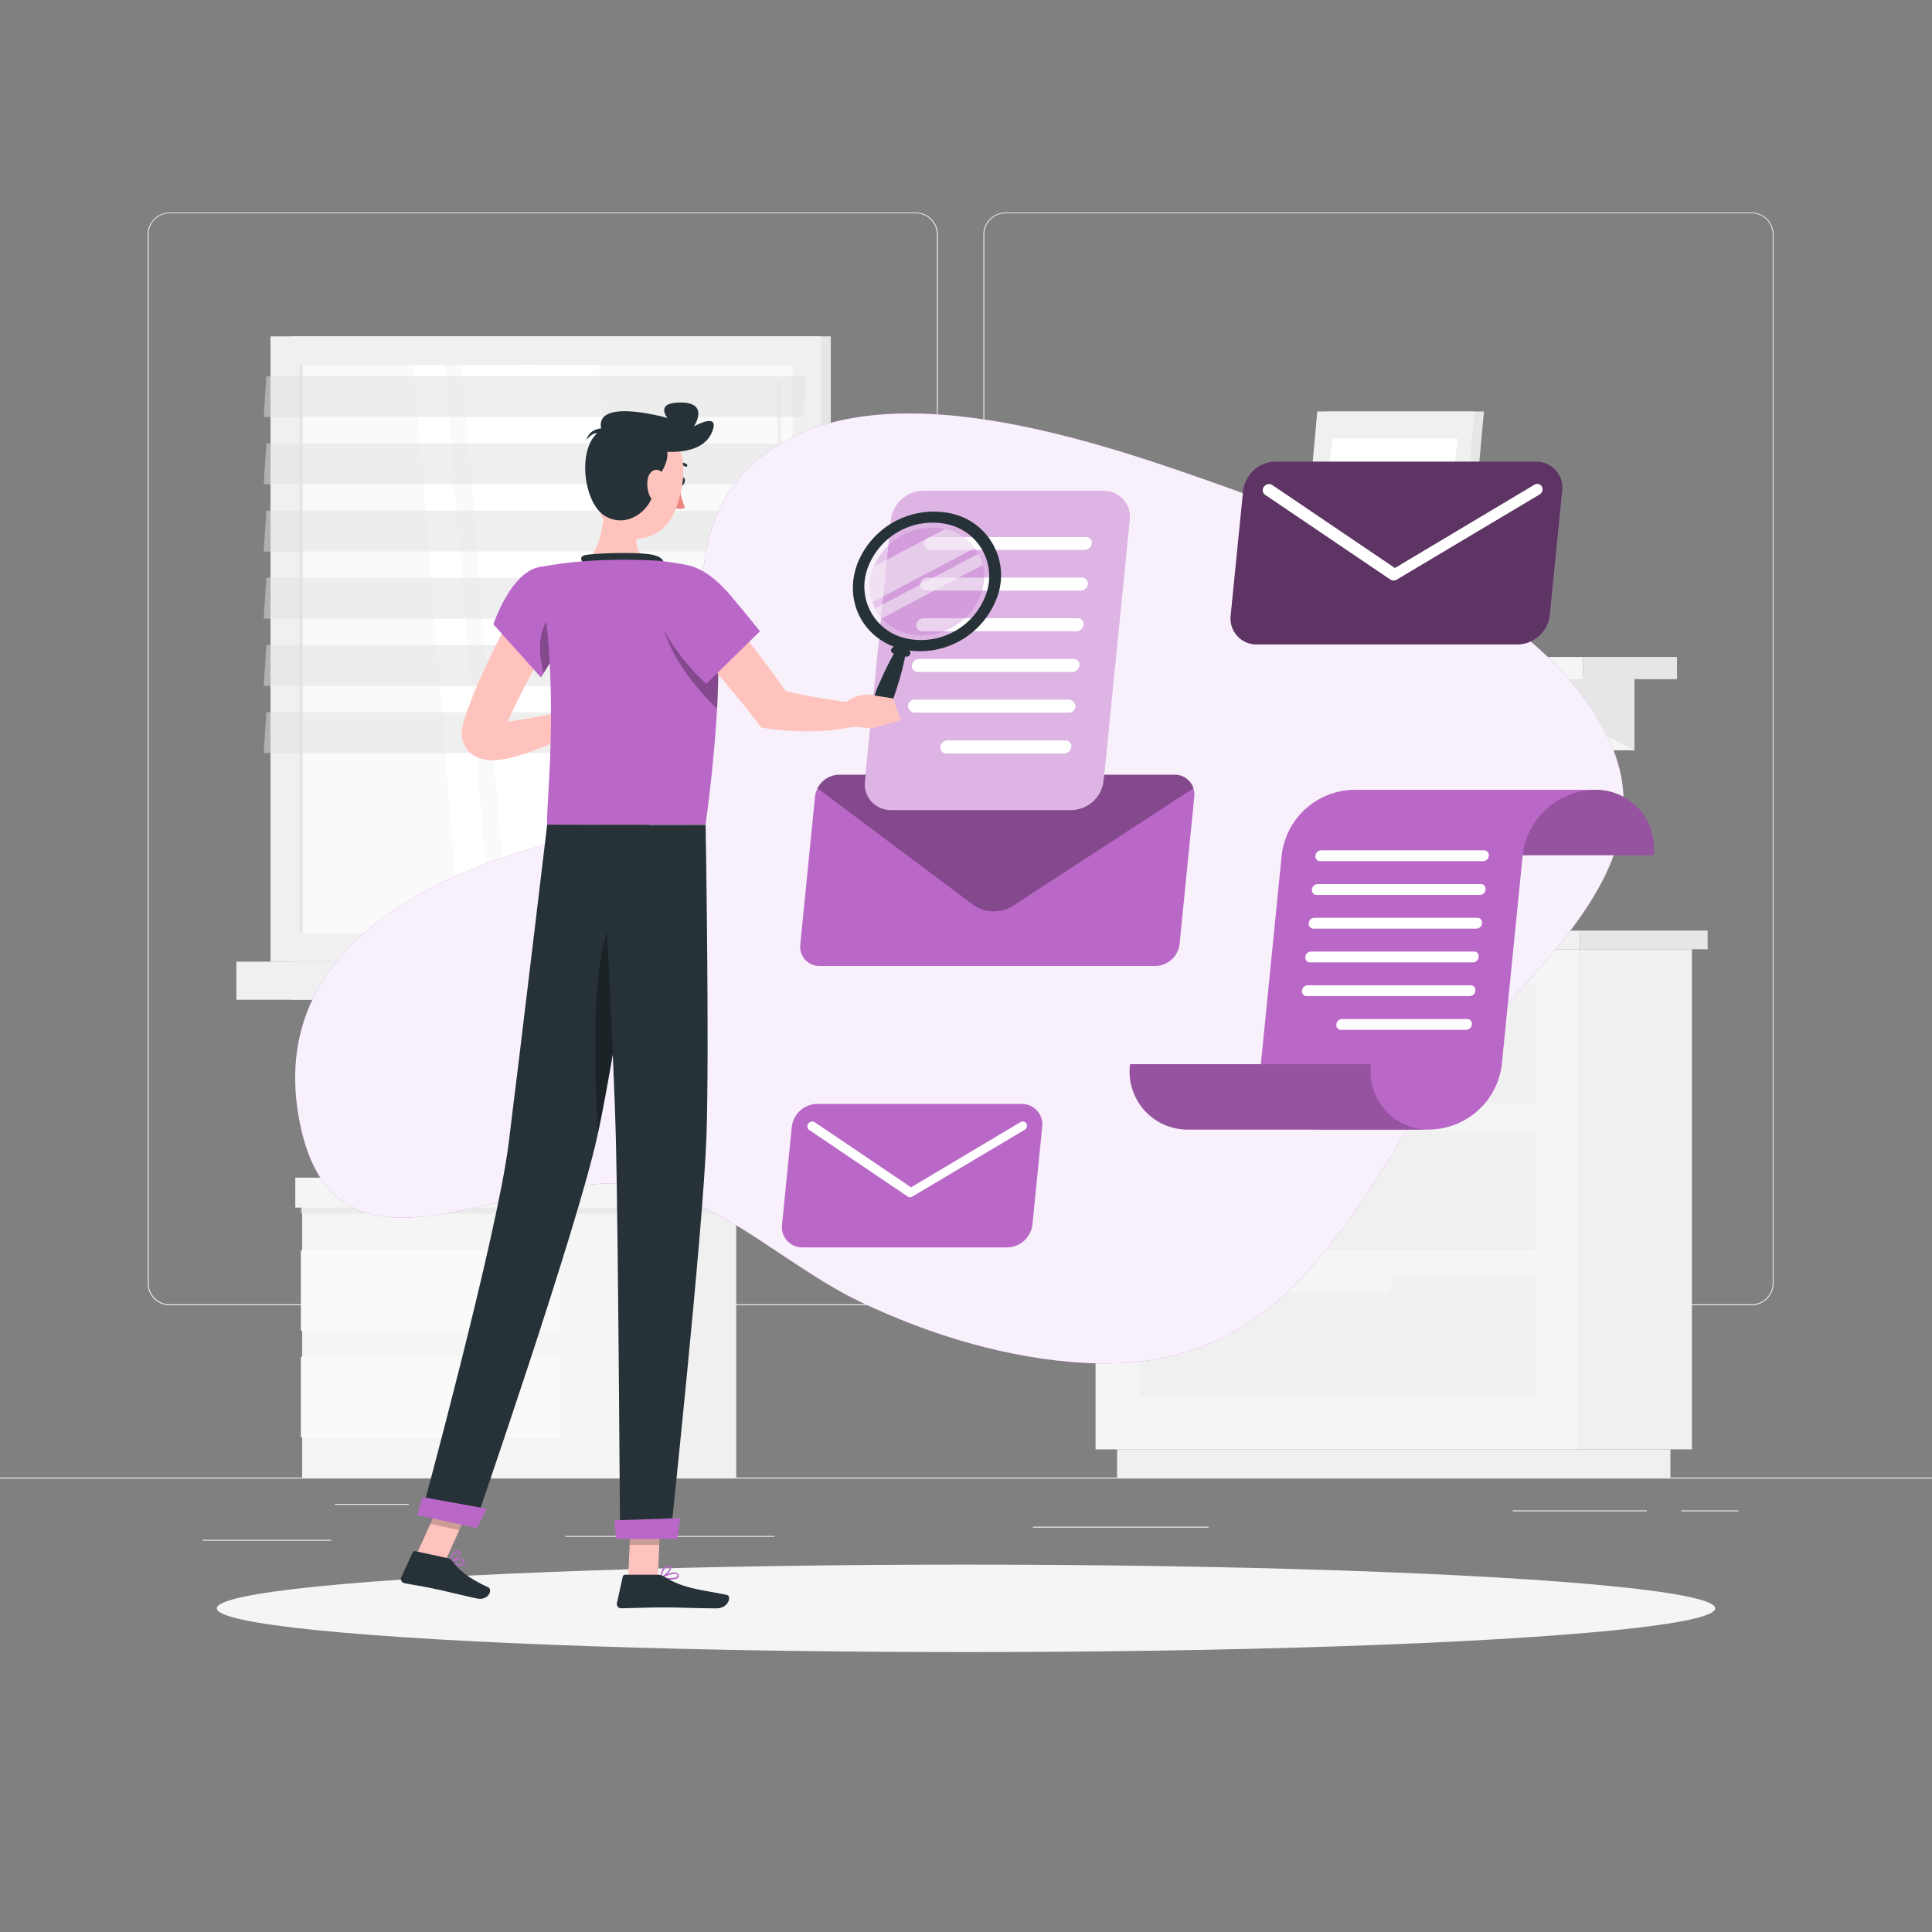 <svg xmlns="http://www.w3.org/2000/svg" viewBox="0 0 500 500"><rect x="0" y="0" width="500" height="500" fill="#808080" stroke="none"/><g id="background-complete"><rect y="382.4" width="500" height="0.25" style="fill:#ebebeb"></rect><path d="M237,337.8H43.91a5.71,5.71,0,0,1-5.7-5.71V60.66A5.71,5.71,0,0,1,43.91,55H237a5.71,5.71,0,0,1,5.71,5.71V332.09A5.71,5.71,0,0,1,237,337.8ZM43.91,55.2a5.46,5.46,0,0,0-5.45,5.46V332.09a5.46,5.46,0,0,0,5.45,5.46H237a5.47,5.47,0,0,0,5.46-5.46V60.66A5.47,5.47,0,0,0,237,55.2Z" style="fill:#ebebeb"></path><path d="M453.31,337.8H260.21a5.72,5.72,0,0,1-5.71-5.71V60.66A5.72,5.72,0,0,1,260.21,55h193.1A5.71,5.71,0,0,1,459,60.66V332.09A5.71,5.71,0,0,1,453.31,337.8ZM260.21,55.2a5.47,5.47,0,0,0-5.46,5.46V332.09a5.47,5.47,0,0,0,5.46,5.46h193.1a5.47,5.47,0,0,0,5.46-5.46V60.66a5.47,5.47,0,0,0-5.46-5.46Z" style="fill:#ebebeb"></path><rect x="52.46" y="398.49" width="33.21" height="0.25" style="fill:#ebebeb"></rect><rect x="146.33" y="397.5" width="54.1" height="0.25" style="fill:#ebebeb"></rect><rect x="86.67" y="389.21" width="19.11" height="0.25" style="fill:#ebebeb"></rect><rect x="435.12" y="390.89" width="14.78" height="0.25" style="fill:#ebebeb"></rect><rect x="391.47" y="390.89" width="34.74" height="0.25" style="fill:#ebebeb"></rect><rect x="267.33" y="395.11" width="45.45" height="0.25" style="fill:#ebebeb"></rect><polygon points="363.53 169.91 385.28 169.91 382.71 117.58 363.53 117.58 363.53 169.91" style="fill:#f5f5f5"></polygon><polygon points="416.85 174.99 423 194.17 416.85 194.17 379.12 174.99 416.85 174.99" style="fill:#f5f5f5"></polygon><polygon points="423 174.99 423 194.17 385.28 174.99 423 174.99" style="fill:#e6e6e6"></polygon><polygon points="319.12 174.99 325.27 194.17 319.12 194.17 281.4 174.99 319.12 174.99" style="fill:#f5f5f5"></polygon><polygon points="325.27 174.99 325.27 194.17 287.55 174.99 325.27 174.99" style="fill:#e6e6e6"></polygon><rect x="409.67" y="170.01" width="24.34" height="5.76" style="fill:#e6e6e6"></rect><rect x="272.44" y="170.01" width="137.23" height="5.76" transform="translate(682.1 345.79) rotate(180)" style="fill:#f5f5f5"></rect><polygon points="337.56 169.91 378.26 169.91 384.04 106.49 343.33 106.49 337.56 169.91" style="fill:#e6e6e6"></polygon><polygon points="335.14 169.91 375.85 169.91 381.62 106.49 340.91 106.49 335.14 169.91" style="fill:#f0f0f0"></polygon><polygon points="371.93 162.89 377.2 113.51 344.83 113.51 339.55 162.89 371.93 162.89" style="fill:#fff"></polygon><rect x="75.31" y="87.05" width="139.7" height="161.83" transform="translate(290.32 335.93) rotate(180)" style="fill:#e6e6e6"></rect><rect x="70" y="87.05" width="142.52" height="161.83" transform="translate(282.53 335.93) rotate(180)" style="fill:#f0f0f0"></rect><rect x="75.31" y="248.88" width="139.7" height="9.86" transform="translate(290.32 507.62) rotate(180)" style="fill:#e6e6e6"></rect><rect x="61.17" y="248.88" width="142.52" height="9.86" transform="translate(264.86 507.62) rotate(180)" style="fill:#f0f0f0"></rect><rect x="67.78" y="104.13" width="146.97" height="127.67" transform="translate(309.23 26.7) rotate(90)" style="fill:#fafafa"></rect><polygon points="152.05 241.45 140.15 94.48 119.58 94.48 131.47 241.45 152.05 241.45" style="fill:#fff"></polygon><polygon points="166.85 241.45 154.96 94.48 134.38 94.48 146.27 241.45 166.85 241.45" style="fill:#fff"></polygon><path d="M201.66,176.12a.57.57,0,0,0,.57-.57V99.31a.57.57,0,0,0-.57-.57.58.58,0,0,0-.57.57v76.24A.58.58,0,0,0,201.66,176.12Z" style="fill:#f0f0f0"></path><polygon points="127.05 241.45 115.15 94.48 107.13 94.48 119.03 241.45 127.05 241.45" style="fill:#fff"></polygon><rect x="4.42" y="167.49" width="146.97" height="0.94" transform="translate(245.87 90.06) rotate(90)" style="fill:#e6e6e6"></rect><polygon points="68.25 107.94 207.95 107.94 208.63 97.36 68.93 97.36 68.25 107.94" style="fill:#e0e0e0;opacity:0.5"></polygon><polygon points="68.25 125.34 207.95 125.34 208.63 114.76 68.93 114.76 68.25 125.34" style="fill:#e0e0e0;opacity:0.5"></polygon><polygon points="68.25 142.73 207.95 142.73 208.63 132.15 68.93 132.15 68.25 142.73" style="fill:#e0e0e0;opacity:0.5"></polygon><polygon points="68.25 160.12 207.95 160.12 208.63 149.54 68.93 149.54 68.25 160.12" style="fill:#e0e0e0;opacity:0.5"></polygon><polygon points="68.25 177.51 207.95 177.51 208.63 166.93 68.93 166.93 68.25 177.51" style="fill:#e0e0e0;opacity:0.5"></polygon><polygon points="68.25 194.9 207.95 194.9 208.63 184.32 68.93 184.32 68.25 194.9" style="fill:#e0e0e0;opacity:0.5"></polygon><rect x="408.84" y="245.67" width="29.04" height="129.43" transform="translate(846.71 620.76) rotate(180)" style="fill:#f0f0f0"></rect><rect x="289.1" y="375.1" width="143.2" height="7.3" transform="translate(721.4 757.5) rotate(180)" style="fill:#f0f0f0"></rect><rect x="283.53" y="245.67" width="125.31" height="129.43" style="fill:#f5f5f5"></rect><rect x="294.94" y="292.63" width="102.48" height="30.9" style="fill:#f0f0f0"></rect><rect x="294.94" y="330.42" width="102.48" height="30.9" style="fill:#f0f0f0"></rect><rect x="331.85" y="291.59" width="28.67" height="5.18" rx="2.45" transform="translate(692.36 588.35) rotate(-180)" style="fill:#f5f5f5"></rect><rect x="294.94" y="254.84" width="102.48" height="30.9" style="fill:#f0f0f0"></rect><rect x="331.85" y="253.8" width="28.67" height="5.18" rx="2.45" transform="translate(692.36 512.77) rotate(180)" style="fill:#f5f5f5"></rect><rect x="331.85" y="329.38" width="28.67" height="5.18" rx="2.45" transform="translate(692.36 663.93) rotate(180)" style="fill:#f5f5f5"></rect><rect x="279.66" y="240.83" width="129.18" height="4.83" transform="translate(688.49 486.5) rotate(180)" style="fill:#f0f0f0"></rect><rect x="408.84" y="240.83" width="33.1" height="4.83" style="fill:#e6e6e6"></rect><rect x="175.14" y="306.4" width="15.4" height="76" style="fill:#f0f0f0"></rect><rect x="78.21" y="306.4" width="96.94" height="76" transform="translate(253.35 688.8) rotate(180)" style="fill:#f5f5f5"></rect><rect x="77.87" y="351.12" width="67.04" height="20.87" transform="translate(222.78 723.12) rotate(180)" style="fill:#fafafa"></rect><rect x="77.87" y="323.53" width="67.04" height="20.87" transform="translate(222.78 667.93) rotate(180)" style="fill:#fafafa"></rect><rect x="77.87" y="311.4" width="112.67" height="2.68" style="fill:#e6e6e6;opacity:0.7;mix-blend-mode:multiply"></rect><rect x="175.14" y="304.78" width="17.2" height="7.75" style="fill:#f0f0f0"></rect><rect x="76.41" y="304.78" width="98.73" height="7.75" transform="translate(251.56 617.31) rotate(180)" style="fill:#f5f5f5"></rect></g><g id="background-simple"><path d="M169.1,307.44c19.65,5.06,35.54,20.89,53.63,29.52s38.52,14.78,58.48,15.78C330,355.21,347,318.89,369,284.91c17.43-27,63.63-56.22,48-92.12-15.8-36.36-69.35-56-104.38-68.39C280.24,113,223.83,94.25,195.2,119.75c-32.67,29.1,10.48,85.49-39.75,95.48-40.13,8-86.95,28.52-77.93,75C87.09,339.43,136.66,299.08,169.1,307.44Z" style="fill:#BA68C8"></path><path d="M169.1,307.44c19.65,5.06,35.54,20.89,53.63,29.52s38.52,14.78,58.48,15.78C330,355.21,347,318.89,369,284.91c17.43-27,63.63-56.22,48-92.12-15.8-36.36-69.35-56-104.38-68.39C280.24,113,223.83,94.25,195.2,119.75c-32.67,29.1,10.48,85.49-39.75,95.48-40.13,8-86.95,28.52-77.93,75C87.09,339.43,136.66,299.08,169.1,307.44Z" style="fill:#fff;opacity:0.9"></path></g><g id="Shadow"><ellipse id="path" cx="250" cy="416.24" rx="193.89" ry="11.32" style="fill:#f5f5f5"></ellipse></g><g id="Newsletter"><path d="M365.55,221.33a15.05,15.05,0,0,0-15.23-16.93h62.36a15.05,15.05,0,0,1,15.24,16.93Z" style="fill:#BA68C8"></path><path d="M365.55,221.33a15.05,15.05,0,0,0-15.23-16.93h62.36a15.05,15.05,0,0,1,15.24,16.93Z" style="opacity:0.2"></path><path d="M350.32,204.4h62.36a19.14,19.14,0,0,0-18.61,16.93l-5.4,54.08a19.13,19.13,0,0,1-18.61,16.92H341.54a15,15,0,0,1-15.23-16.92l5.39-54.08A19.15,19.15,0,0,1,350.32,204.4Z" style="fill:#BA68C8"></path><path d="M354.83,275.41a15,15,0,0,0,15.23,16.92H307.69a15,15,0,0,1-15.23-16.92Z" style="fill:#BA68C8"></path><path d="M354.83,275.41a15,15,0,0,0,15.23,16.92H307.69a15,15,0,0,1-15.23-16.92Z" style="opacity:0.2"></path><path d="M339.89,240.33h42.2a1.51,1.51,0,0,0,1.46-1.33l0-.14a1.19,1.19,0,0,0-1.2-1.33H340.16a1.5,1.5,0,0,0-1.45,1.33l0,.14A1.19,1.19,0,0,0,339.89,240.33Z" style="fill:#fff"></path><path d="M339,249.06h42.21a1.51,1.51,0,0,0,1.46-1.33l0-.14a1.19,1.19,0,0,0-1.2-1.33H339.29a1.51,1.51,0,0,0-1.46,1.33v.14A1.18,1.18,0,0,0,339,249.06Z" style="fill:#fff"></path><path d="M338.14,257.79h42.21a1.51,1.51,0,0,0,1.46-1.32v-.15a1.18,1.18,0,0,0-1.19-1.33H338.42a1.51,1.51,0,0,0-1.46,1.33v.15A1.18,1.18,0,0,0,338.14,257.79Z" style="fill:#fff"></path><path d="M347,266.52h32.45a1.5,1.5,0,0,0,1.46-1.32v-.15a1.17,1.17,0,0,0-1.19-1.32H347.31a1.5,1.5,0,0,0-1.46,1.32v.15A1.17,1.17,0,0,0,347,266.52Z" style="fill:#fff"></path><path d="M341.63,222.87h42.21a1.51,1.51,0,0,0,1.46-1.33v-.15a1.18,1.18,0,0,0-1.19-1.32H341.91a1.51,1.51,0,0,0-1.46,1.32l0,.15A1.19,1.19,0,0,0,341.63,222.87Z" style="fill:#fff"></path><path d="M340.76,231.6H383a1.5,1.5,0,0,0,1.45-1.33l0-.14a1.19,1.19,0,0,0-1.19-1.33H341a1.51,1.51,0,0,0-1.46,1.33l0,.14A1.19,1.19,0,0,0,340.76,231.6Z" style="fill:#fff"></path><path d="M210.93,206.14l-3.81,38.16A5,5,0,0,0,212.2,250h86.86a6.41,6.41,0,0,0,6.21-5.65l3.81-38.16a5.25,5.25,0,0,0-.21-2.11,5,5,0,0,0-4.88-3.54H217.14a6.43,6.43,0,0,0-5.59,3.53A6,6,0,0,0,210.93,206.14Z" style="fill:#BA68C8"></path><path d="M211.55,204l40.32,30.18a9.32,9.32,0,0,0,10.66,0L308.87,204a5,5,0,0,0-4.88-3.54H217.14A6.43,6.43,0,0,0,211.55,204Z" style="opacity:0.3"></path><path d="M230.62,209.64h46.7a8.52,8.52,0,0,0,8.27-7.52l6.75-67.56a6.71,6.71,0,0,0-6.77-7.52h-46.7a8.52,8.52,0,0,0-8.27,7.52l-6.74,67.56A6.69,6.69,0,0,0,230.62,209.64Z" style="fill:#BA68C8"></path><path d="M230.62,209.64h46.7a8.52,8.52,0,0,0,8.27-7.52l6.75-67.56a6.71,6.71,0,0,0-6.77-7.52h-46.7a8.52,8.52,0,0,0-8.27,7.52l-6.74,67.56A6.69,6.69,0,0,0,230.62,209.64Z" style="fill:#fff;opacity:0.5"></path><path d="M238.62,163.38h39.95a1.91,1.91,0,0,0,1.85-1.69h0A1.5,1.5,0,0,0,278.9,160H239a1.91,1.91,0,0,0-1.86,1.68h0A1.51,1.51,0,0,0,238.62,163.38Z" style="fill:#fff"></path><path d="M237.57,173.91h39.95a1.91,1.91,0,0,0,1.85-1.69h0a1.5,1.5,0,0,0-1.52-1.68h-40a1.9,1.9,0,0,0-1.85,1.68h0A1.51,1.51,0,0,0,237.57,173.91Z" style="fill:#fff"></path><rect x="235" y="181.06" width="43.32" height="3.37" rx="1.69" style="fill:#fff"></rect><path d="M244.89,195h30.52a1.91,1.91,0,0,0,1.86-1.69h0a1.51,1.51,0,0,0-1.52-1.69H245.23a1.91,1.91,0,0,0-1.86,1.69h0A1.51,1.51,0,0,0,244.89,195Z" style="fill:#fff"></path><path d="M240.72,142.32h40a1.91,1.91,0,0,0,1.85-1.69h0A1.5,1.5,0,0,0,281,139H241.06a1.92,1.92,0,0,0-1.86,1.68h0A1.51,1.51,0,0,0,240.72,142.32Z" style="fill:#fff"></path><path d="M239.67,152.85h40a1.91,1.91,0,0,0,1.85-1.69h0a1.5,1.5,0,0,0-1.52-1.68H240a1.91,1.91,0,0,0-1.86,1.68h0A1.51,1.51,0,0,0,239.67,152.85Z" style="fill:#fff"></path><path d="M267.19,316.92l2.53-25.32a5.27,5.27,0,0,0-5.31-5.9h-53a6.69,6.69,0,0,0-6.49,5.9l-2.53,25.32a5.26,5.26,0,0,0,5.31,5.9h53A6.68,6.68,0,0,0,267.19,316.92Z" style="fill:#BA68C8"></path><path d="M235.48,309.85a1.2,1.2,0,0,0,.65-.19l29-17.24a1.25,1.25,0,0,0,.53-1.62,1.12,1.12,0,0,0-1.59-.37l-28.29,16.85-24.93-16.85a1.24,1.24,0,0,0-1.66.37,1.12,1.12,0,0,0,.21,1.62l25.51,17.24A1,1,0,0,0,235.48,309.85Z" style="fill:#fff"></path><path d="M401.07,159.25,404.29,127a6.71,6.71,0,0,0-6.77-7.52H330a8.54,8.54,0,0,0-8.27,7.52l-3.22,32.26a6.71,6.71,0,0,0,6.77,7.52H392.8A8.54,8.54,0,0,0,401.07,159.25Z" style="fill:#BA68C8"></path><path d="M401.07,159.25,404.29,127a6.71,6.71,0,0,0-6.77-7.52H330a8.54,8.54,0,0,0-8.27,7.52l-3.22,32.26a6.71,6.71,0,0,0,6.77,7.52H392.8A8.54,8.54,0,0,0,401.07,159.25Z" style="opacity:0.5"></path><path d="M360.66,150.24a1.59,1.59,0,0,0,.83-.24l36.9-22a1.59,1.59,0,0,0,.67-2.06,1.43,1.43,0,0,0-2-.47L361,147,329.23,125.5a1.57,1.57,0,0,0-2.11.46,1.43,1.43,0,0,0,.26,2.07l32.5,22A1.38,1.38,0,0,0,360.66,150.24Z" style="fill:#fff"></path></g><g id="Character"><path d="M146.2,158.59c-2.52,4.43-5.06,9-7.5,13.55s-4.81,9.12-6.91,13.7c-.5,1.13-1,2.28-1.49,3.41l-.34.85-.18.42,0,.11v-.11a3.2,3.2,0,0,0,0-1.23,3.78,3.78,0,0,0-1.21-2,2.27,2.27,0,0,0-1-.53c-.13,0-.09,0,0,0a4.27,4.27,0,0,0,1.09.13,27,27,0,0,0,3.31-.21c4.77-.6,9.95-1.75,15-2.81l2.08,5.36a74.55,74.55,0,0,1-15.22,6.45,28.21,28.21,0,0,1-4.51.94,15.29,15.29,0,0,1-2.86.09,10.42,10.42,0,0,1-1.94-.35,7.12,7.12,0,0,1-2.72-1.45,6.65,6.65,0,0,1-2.17-3.7,7.68,7.68,0,0,1,.06-3.19l.14-.55.08-.27,0-.12.16-.51.33-1c.43-1.37.93-2.64,1.4-3.95,2-5.14,4.25-10.05,6.66-14.86s5-9.46,7.8-14.13Z" style="fill:#ffc3bd"></path><path d="M175.76,124.43c-.16.6,0,1.17.43,1.27s.83-.31,1-.91,0-1.16-.43-1.26S175.91,123.83,175.76,124.43Z" style="fill:#263238"></path><path d="M175.74,125.58a22.39,22.39,0,0,0,1.56,5.85,3.54,3.54,0,0,1-3-.19Z" style="fill:#ed847e"></path><path d="M174.41,120.55a.35.35,0,0,1-.18-.2.36.36,0,0,1,.2-.47,3.64,3.64,0,0,1,3.31.26.37.37,0,0,1,.08.51.36.36,0,0,1-.5.08h0a2.89,2.89,0,0,0-2.62-.17A.36.36,0,0,1,174.41,120.55Z" style="fill:#263238"></path><path d="M157.33,127.66c-1.57,5.7-.89,13.72-5.55,17.46,0,0,.42,5.69,10.83,5.69,11.46,0,6.6-5.69,6.6-5.69-6-1.49-4.89-6.13-2.94-10.49Z" style="fill:#ffc3bd"></path><path d="M151.37,146.38c-.83-1.1-1.74-2.35.15-2.74,2.07-.44,13.41-.88,17.32-.07s2.81,3,2.81,3Z" style="fill:#263238"></path><path d="M118.14,405.05a2.48,2.48,0,0,0,1.91-.1.74.74,0,0,0,.18-.84.84.84,0,0,0-.47-.54c-1-.49-3.41.48-3.51.52a.2.2,0,0,0-.12.16.18.18,0,0,0,.11.17A9.47,9.47,0,0,0,118.14,405.05Zm1.25-1.22.21.07a.48.48,0,0,1,.28.31c.1.33,0,.43-.06.46-.42.35-1.95,0-3-.4A5.88,5.88,0,0,1,119.39,403.83Z" style="fill:#BA68C8"></path><path d="M116.28,404.43h.09c.86-.25,2.72-1.57,2.74-2.44a.6.6,0,0,0-.46-.59,1,1,0,0,0-.81.07c-1,.52-1.67,2.64-1.7,2.73a.17.17,0,0,0,0,.18A.11.11,0,0,0,116.28,404.43Zm2.17-2.71.08,0c.22.07.22.18.22.23,0,.52-1.24,1.55-2.14,2a4.4,4.4,0,0,1,1.4-2.16A.63.63,0,0,1,118.45,401.72Z" style="fill:#BA68C8"></path><path d="M173.32,408.81c1,0,1.94-.14,2.26-.58a.68.68,0,0,0,0-.79A.9.9,0,0,0,175,407c-1.28-.35-4,1.18-4.07,1.25a.17.17,0,0,0-.09.18.17.17,0,0,0,.14.15A13.19,13.19,0,0,0,173.32,408.81Zm1.22-1.49a1.25,1.25,0,0,1,.35,0,.58.58,0,0,1,.36.26c.12.22.08.33,0,.4-.36.49-2.29.5-3.72.3A8.27,8.27,0,0,1,174.54,407.32Z" style="fill:#BA68C8"></path><path d="M171,408.6l.07,0c.93-.42,2.76-2.07,2.62-2.94,0-.2-.18-.46-.68-.51a1.32,1.32,0,0,0-1,.31c-1,.8-1.18,2.87-1.19,3a.17.17,0,0,0,.07.16A.21.21,0,0,0,171,408.6Zm1.87-3.11H173c.32,0,.35.17.35.21.09.52-1.16,1.82-2.1,2.39a4.28,4.28,0,0,1,1-2.37A1,1,0,0,1,172.88,405.49Z" style="fill:#BA68C8"></path><polygon points="162.58 408.41 170.25 408.41 171.01 390.67 163.35 390.67 162.58 408.41" style="fill:#ffc3bd"></polygon><polygon points="107.73 402.4 115.22 404.02 122.75 387.49 115.25 385.87 107.73 402.4" style="fill:#ffc3bd"></polygon><path d="M115.94,403.27l-8.41-1.82a.65.65,0,0,0-.75.37l-2.92,6.34a1.13,1.13,0,0,0,.81,1.57c3,.58,4.41.72,8.11,1.52,2.28.49,7.42,1.74,10.56,2.42s4.23-2.33,3-2.89c-5.49-2.52-7.79-4.73-9.28-6.79A1.84,1.84,0,0,0,115.94,403.27Z" style="fill:#263238"></path><path d="M170.2,407.53h-8.37a.67.67,0,0,0-.66.52l-1.51,6.81a1.11,1.11,0,0,0,1.1,1.36c3-.05,7.38-.22,11.18-.22,4.43,0,8.27.24,13.47.24,3.15,0,4-3.18,2.7-3.47-6-1.31-10.89-1.45-16.07-4.65A3.58,3.58,0,0,0,170.2,407.53Z" style="fill:#263238"></path><path d="M139.22,146.85c-7.18,1.65-11.54,14.72-11.54,14.72L140,175.33a154.82,154.82,0,0,0,7.78-13.56C152,152.81,146.56,145.17,139.22,146.85Z" style="fill:#BA68C8"></path><path d="M142.43,159.13c-2,2.84-3.84,7-1.77,15.08,1.62-2.6,3.21-5.26,4.58-7.67h0C145.61,159.9,144.34,156.84,142.43,159.13Z" style="opacity:0.3"></path><path d="M184,151.9c1.84,7,3.68,23.85-1.41,61.58h-41c-.28-6.29,3.67-37-2.4-66.63a106.75,106.75,0,0,1,13.72-1.73,151.16,151.16,0,0,1,17.43,0,69.8,69.8,0,0,1,7.81,1.2A7.63,7.63,0,0,1,184,151.9Z" style="fill:#BA68C8"></path><path d="M184.28,153h0c-6.77-6.2-11.77-6.5-13.13.31-2.85,14.27,13.94,29.64,14.43,30.08C186.45,167.26,185.43,158.07,184.28,153Z" style="opacity:0.3"></path><path d="M180,149.49c2.2,2.44,4.27,4.92,6.38,7.4s4.15,5,6.16,7.56,4,5.13,6,7.77,3.88,5.31,5.74,8.15L201,178.24c1.65.42,3.31.87,5,1.22s3.43.71,5.17,1,3.51.59,5.29.86,3.59.5,5.3.76l.36,5.74c-2,.45-3.83.7-5.76,1s-3.84.34-5.78.41a67.4,67.4,0,0,1-11.73-.66l-1.82-.27-1.41-1.86c-1.85-2.44-3.88-4.88-5.88-7.33l-6.15-7.31-12.42-14.64Z" style="fill:#ffc3bd"></path><path d="M246.38,132.94a21.23,21.23,0,0,0-24.51,13c-3.59,9.67,1.56,19.55,11.5,22.06a21.23,21.23,0,0,0,24.51-13A16.34,16.34,0,0,0,246.38,132.94Zm-12,32.26a13.76,13.76,0,0,1-9.68-18.57,17.88,17.88,0,0,1,20.63-10.92A13.76,13.76,0,0,1,255,154.28,17.89,17.89,0,0,1,234.4,165.2Z" style="fill:#263238"></path><path d="M234.86,164A12.6,12.6,0,0,1,226,147a16.38,16.38,0,0,1,18.9-10,12.61,12.61,0,0,1,8.88,17A16.38,16.38,0,0,1,234.86,164Z" style="fill:#BA68C8;opacity:0.3"></path><g style="opacity:0.5"><path d="M244.89,136.94l-.26-.06-18.55,9.81L226,147a13.05,13.05,0,0,0-.22,8.83l26.47-14A13,13,0,0,0,244.89,136.94Z" style="fill:#fafafa"></path><path d="M253.21,143.32l-26.73,14.14a11.67,11.67,0,0,0,1.75,2.55l26.07-13.8A11.86,11.86,0,0,0,253.21,143.32Z" style="fill:#fafafa"></path></g><path d="M234.38,169.91l-3.16-.8a.8.8,0,0,1-.56-1.07h0a1,1,0,0,1,1.19-.63l3.16.8a.8.8,0,0,1,.56,1.07h0A1,1,0,0,1,234.38,169.91Z" style="fill:#263238"></path><path d="M234.47,168.52c-.2,1.39-.49,2.75-.82,4.11s-.7,2.69-1.1,4-.84,2.66-1.3,4-.46,2.76-2.63,3.65a2.4,2.4,0,0,1-2.11-.33,1.38,1.38,0,0,1-.27-.27c-1.2-1.74-.09-2.9.29-4.24s1.05-2.6,1.63-3.89,1.17-2.58,1.82-3.85,1.33-2.54,2.11-3.78a1.43,1.43,0,0,1,1.55-.24C234.18,167.86,234.51,168.21,234.47,168.52Z" style="fill:#263238"></path><path d="M220,188l5.64.5-1.14-8.78s-4.33.08-6.49,3.09Z" style="fill:#ffc3bd"></path><polygon points="233.06 186.44 231.17 180.76 224.46 179.71 225.6 188.5 233.06 186.44" style="fill:#ffc3bd"></polygon><path d="M170.23,152.83C167.28,163,182.77,177,182.77,177l13.91-13.62s-4.59-5.72-7.81-9.49C179.84,143.38,172.59,144.74,170.23,152.83Z" style="fill:#BA68C8"></path><polygon points="171.01 390.67 170.62 399.82 162.95 399.82 163.34 390.67 171.01 390.67" style="opacity:0.2"></polygon><polygon points="115.25 385.87 122.74 387.5 118.86 396.01 111.37 394.39 115.25 385.87" style="opacity:0.2"></polygon><path d="M156.1,118.09c-1.42,7.47-2.63,11.77.13,16.49,4.14,7.1,14.08,6,17.7-.86,3.26-6.21,5-17.39-1.43-22.14A10.36,10.36,0,0,0,156.1,118.09Z" style="fill:#ffc3bd"></path><path d="M169,124.61c1.56-.61,11.89-13.78-10.44-13.94-9.72-.07-8.65,19.21-1.77,23S170.65,129.67,169,124.61Z" style="fill:#263238"></path><path d="M156.31,113c12.62,5.09,25.06,5.83,27.95-1.15,2.28-5.5-4.67-1.49-4.67-1.49s4.07-6-3.12-6.19-3.75,4-3.75,4S151,101.93,156.31,113Z" style="fill:#263238"></path><path d="M156.32,110.83s-3.67-.23-4.54,3c1.08-1.25,2.4-2.3,3.31-1.33C156.4,111.49,156.32,110.83,156.32,110.83Z" style="fill:#263238"></path><path d="M167.71,123.65a7.37,7.37,0,0,0,.43,4.67c.88,1.92,2.58,1.44,3.4-.3.73-1.56,1.17-4.44-.22-5.79S168.19,121.78,167.71,123.65Z" style="fill:#ffc3bd"></path><path d="M168.07,213.48s-8.7,58.57-13.47,80.51C149.37,318,122.73,395,122.73,395l-13.72-3s19.61-72.12,22.6-95.9c3.23-25.82,10-82.69,10-82.69Z" style="fill:#263238"></path><path d="M126,390.46s-2.56,5-2.56,5L108,392.08l1.31-4.64Z" style="fill:#BA68C8"></path><path d="M162.57,234.35c-10.06,2-9,39.47-7.78,58.76,2.9-13.63,7.14-39.87,10-58.49A3.43,3.43,0,0,0,162.57,234.35Z" style="opacity:0.3"></path><path d="M182.61,213.48s1,57.3.22,80.67c-.87,24.31-9.36,103.9-9.36,103.9h-13s-.48-78.17-1.05-102c-.63-26-3.78-82.53-3.78-82.53Z" style="fill:#263238"></path><path d="M176,392.88c.06,0-.73,5.39-.73,5.39H159.45l-.43-4.81Z" style="fill:#BA68C8"></path></g></svg>